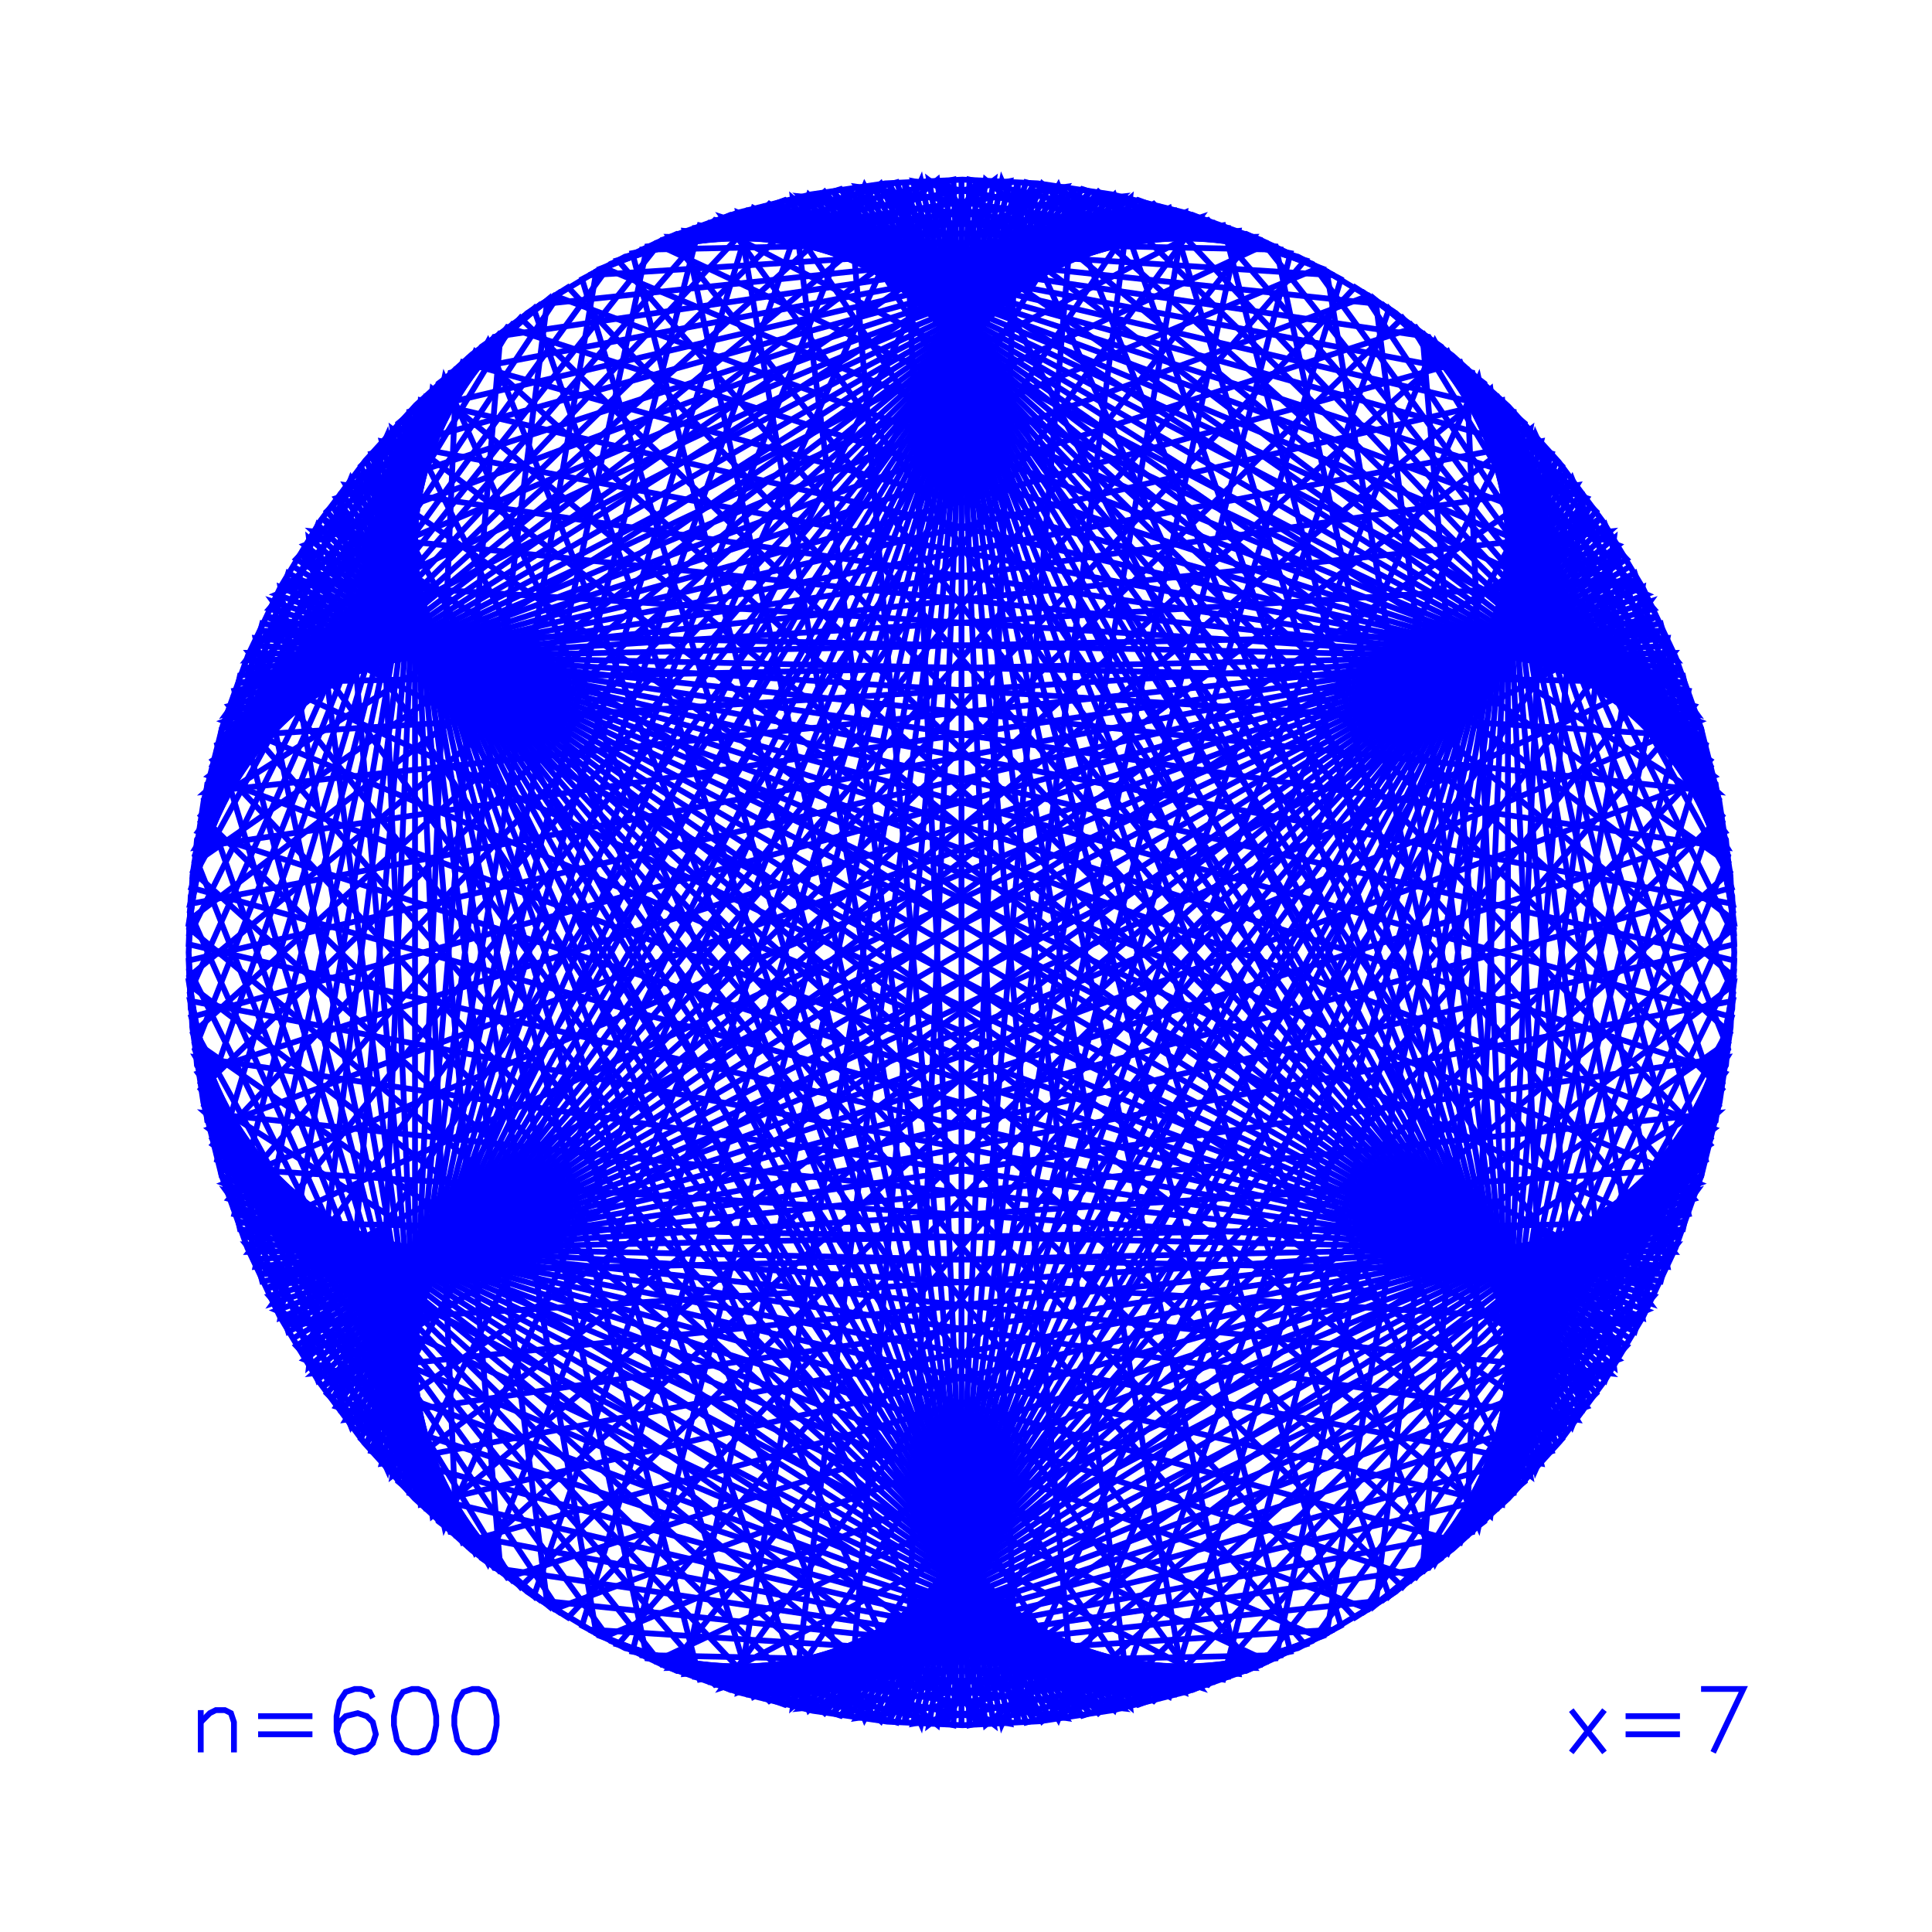 <?xml version="1.0" encoding="utf-8" ?>
<svg xmlns="http://www.w3.org/2000/svg" xmlns:cc="http://creativecommons.org/ns" xmlns:dc="http://purl.org/dc/elements/1.1/" xmlns:ev="http://www.w3.org/2001/xml-events" xmlns:inkscape="http://www.inkscape.org/namespaces/inkscape" xmlns:rdf="http://www.w3.org/1999/02/22-rdf-syntax-ns" xmlns:sodipodi="http://sodipodi.sourceforge.net/DTD/sodipodi-0.dtd" xmlns:xlink="http://www.w3.org/1999/xlink" baseProfile="tiny" height="10.0cm" version="1.2" viewBox="0 0 377.953 377.953" width="10.0cm">
  <defs/>
  <g fill="none" id="layer1" inkscape:groupmode="layer" inkscape:label="1" stroke="#0000ff" stroke-width="1.134" style="display:inline">
    <polygon points="130.454,326.082 144.329,331.028 158.99,334.673 173.566,336.801 188.28,337.5 203.367,336.726 217.932,334.526 232.213,330.918 246.076,325.938 259.388,319.632 272.023,312.061 284.154,303.056 295.058,293.153 305.187,281.944 313.937,270.094 321.493,257.45 327.782,244.13 332.854,229.899 336.408,215.604 338.554,201.031 339.272,186.319 338.517,171.23 336.334,156.663 332.745,142.377 327.782,128.508 321.493,115.188 313.727,102.229 304.948,90.401 295.058,79.484 284.154,69.582 272.337,60.787 259.388,53.006 246.076,46.7 232.213,41.72 217.561,38.038 202.991,35.874 188.28,35.138 173.19,35.874 158.62,38.038 144.329,41.61 130.454,46.556 116.793,53.006 104.158,60.577 92.319,69.342 81.39,79.218 71.474,90.11 62.664,101.915 54.867,114.855 48.544,128.159 43.547,142.016 39.847,156.663 37.664,171.23 36.909,186.319 37.627,201.031 39.773,215.604 43.327,229.899 48.399,244.13 54.688,257.45 62.244,270.094 71.234,282.236 81.123,293.153 92.319,303.296 104.158,312.061 116.793,319.632"/>
    <polygon points="129.506,325.687 240.788,328.018 96.687,306.739 39.027,211.531"/>
    <polygon points="126.6,324.43 219.523,334.196 37.738,170.516 75.741,85.159"/>
    <polygon points="125.157,323.778 208.608,336.101 64.859,98.743 245.213,326.293"/>
    <polygon points="123.721,323.112 197.583,337.202 123.721,49.526 197.583,35.436"/>
    <polygon points="116.65,319.555 142.881,330.582 316.578,265.985 76.807,83.988"/>
    <line x1="112.5" x2="112.5" y1="317.246" y2="317.246"/>
    <polygon points="109.775,315.634 94.185,304.798 36.943,189.485 38.531,208.404"/>
    <polygon points="101.809,310.461 52.676,253.539 338.741,173.668 314.012,102.657"/>
    <polygon points="99.228,308.627 44.309,233.036 276.953,308.627 331.872,233.036"/>
    <polygon points="97.953,307.69 41.273,222.381 205.467,336.498 78.974,81.68"/>
    <polygon points="95.431,305.775 37.58,200.546 68.634,278.979 202.318,35.809"/>
    <polygon points="92.949,303.809 37.117,178.407 46.951,132.14 314.882,103.98"/>
    <polygon points="91.724,302.806 38.102,167.371 91.724,69.832 38.102,205.267"/>
    <polygon points="81.189,293.22 81.189,79.418"/>
    <polygon points="77.884,289.81 107.084,58.672 77.884,82.828 107.084,313.965"/>
    <polygon points="71.603,282.685 169.143,36.33 304.578,282.685 207.039,36.33"/>
    <polygon points="67.67,277.723 213.303,37.255 48.722,244.904 329.79,239.016"/>
    <polygon points="65.782,275.181 234.808,42.537 65.782,97.457 234.808,330.101"/>
    <polygon points="62.169,269.981 274.372,62.177 323.505,119.099 37.44,198.969"/>
    <polygon points="61.299,268.658 283.232,68.829 339.065,194.231 329.23,240.497"/>
    <polygon points="60.444,267.326 291.581,76.113 315.737,267.326 84.6,76.113"/>
    <polygon points="58.776,264.635 306.57,92.413 184.924,337.467 210.175,36.76"/>
    <polygon points="55.609,259.151 328.655,130.665 55.609,113.487 328.655,241.972"/>
    <polygon points="54.854,257.76 332.354,141.11 108.425,57.831 85.76,75.035"/>
    <polygon points="51.979,252.118 339.263,184.736 338.866,175.247 319.802,112.103"/>
    <polygon points="45.319,236.037 293.866,294.334 302.534,87.534 228.746,331.931"/>
    <polygon points="37.042,192.65 43.362,230.015 258.132,320.296 222.613,333.506"/>
    <polygon points="36.984,191.068 40.55,219.298 183.342,337.425 221.07,38.779"/>
    <line x1="36.909" x2="36.909" y1="186.319" y2="186.319"/>
    <polygon points="37.44,173.668 62.169,102.657 274.372,310.461 323.505,253.539"/>
    <polygon points="38.531,164.234 109.775,57.004 94.185,67.839 36.943,183.153"/>
    <polygon points="38.771,162.669 119.456,51.615 164.441,36.999 322.794,254.954"/>
    <polygon points="39.027,161.107 129.506,46.951 240.788,44.62 96.687,65.899"/>
    <polygon points="39.587,157.99 150.493,39.887 336.594,157.99 225.688,39.887"/>
    <polygon points="43.362,142.623 258.132,52.342 222.613,39.132 37.042,179.988"/>
    <polygon points="48.116,129.196 325.55,123.385 38.308,165.801 100.514,63.087"/>
    <polygon points="52.676,119.099 338.741,198.969 314.012,269.981 101.809,62.177"/>
    <polygon points="54.113,116.277 335.277,220.841 181.76,337.367 231.787,41.59"/>
    <polygon points="56.38,112.103 324.202,252.118 36.918,184.736 37.315,175.247"/>
    <polygon points="57.164,110.728 319.017,261.909"/>
    <polygon points="57.963,109.362 313.13,271.295 111.133,56.191 103.114,61.28"/>
    <polygon points="59.603,106.653 299.375,288.65 259.531,53.083 233.3,42.056"/>
    <polygon points="60.444,105.312 291.581,296.525 315.737,105.312 84.6,296.525"/>
    <polygon points="63.052,101.343 265.048,316.447 273.067,311.358 318.219,263.276"/>
    <polygon points="69.611,92.413 191.257,337.467 166.006,36.76 317.406,264.635"/>
    <polygon points="72.619,88.738 158.208,334.517 336.882,159.547 236.311,43.034"/>
    <polygon points="73.647,87.534 147.435,331.931 330.862,236.037 82.315,294.334"/>
    <polygon points="74.688,86.341 136.88,328.562 288.068,299.721 330.334,135.108"/>
    <polygon points="88.113,72.916 45.847,237.53 301.493,286.297 239.301,44.075"/>
    <polygon points="89.306,71.876 42.479,226.975 237.809,329.091 80.076,292.095"/>
    <polygon points="99.228,64.011 44.309,139.601 276.953,64.011 331.872,139.601"/>
    <polygon points="104.428,60.397 63.948,100.038 255.311,321.734 200.741,336.97"/>
    <line x1="112.5" x2="112.5" y1="55.392" y2="55.392"/>
    <polygon points="128.049,47.572 230.269,41.141 49.343,126.278 333.269,144.141"/>
    <polygon points="130.968,46.345 251.024,48.86 167.573,36.536 311.322,273.895"/>
    <polygon points="138.372,43.547 296.105,80.543 286.875,300.762 333.702,145.663"/>
    <polygon points="139.87,43.034 303.562,88.738 217.973,334.517 39.299,159.547"/>
    <polygon points="153.568,39.132 339.139,179.988 332.819,142.623 118.049,52.342"/>
    <polygon points="155.111,38.779 339.197,191.068 335.631,219.298 192.839,337.425"/>
    <polygon points="161.319,37.527 331.375,234.54 90.51,301.79 39.892,156.437"/>
    <polygon points="177.018,35.544 262.306,318.03 253.889,322.43 189.674,337.492"/>
    <polygon points="183.342,35.212 221.07,333.859 36.984,181.57 40.55,153.34"/>
    <polygon points="186.507,35.146 199.163,337.094 113.875,54.608 122.292,50.208"/>
    <polygon points="196.003,35.345 133.912,327.459 270.43,313.11 305.58,281.46"/>
    <polygon points="199.163,35.544 113.875,318.03 122.292,322.43 186.507,337.492"/>
    <polygon points="200.741,35.668 104.428,312.241 63.948,272.6 255.311,50.904"/>
    <polygon points="205.467,36.14 78.974,290.958 97.953,64.948 41.273,150.257"/>
    <polygon points="216.419,37.816 41.659,223.916 216.419,334.822 41.659,148.722"/>
    <polygon points="219.523,38.441 37.738,202.122 75.741,287.479 126.6,48.208"/>
    <polygon points="224.152,39.502 37.911,168.943 83.452,77.202 66.72,276.457"/>
    <polygon points="227.219,40.289 42.061,147.19"/>
    <polygon points="237.809,43.547 80.076,80.543 89.306,300.762 42.479,145.663"/>
    <polygon points="242.269,45.179 105.751,59.528 70.601,91.177 180.178,337.293"/>
    <polygon points="243.744,45.754 115.258,53.838 132.437,45.754 260.923,53.838"/>
    <polygon points="245.213,46.345 125.157,48.86 208.608,36.536 64.859,273.895"/>
    <polygon points="246.676,46.951 135.393,44.62 279.495,65.899 337.154,161.107"/>
    <polygon points="248.132,47.572 145.912,41.141 326.838,126.278 42.912,144.141"/>
    <polygon points="253.889,50.208 189.674,35.146 177.018,337.094 262.306,54.608"/>
    <polygon points="256.725,51.615 211.74,36.999 53.387,254.954 337.41,162.669"/>
    <line x1="263.681" x2="263.681" y1="55.392" y2="55.392"/>
    <polygon points="270.43,59.528 305.58,91.177 196.003,337.293 133.912,45.179"/>
    <polygon points="271.753,60.397 312.233,100.038 120.87,321.734 175.44,336.97"/>
    <polygon points="275.667,63.087 328.065,129.196 50.631,123.385 337.873,165.801"/>
    <polygon points="292.729,77.202 309.461,276.457 152.029,39.502 338.27,168.943"/>
    <polygon points="294.992,79.418 294.992,293.22"/>
    <polygon points="299.375,83.988 259.531,319.555 233.3,330.582 59.603,265.985"/>
    <polygon points="301.493,86.341 239.301,328.562 88.113,299.721 45.847,135.108"/>
    <polygon points="307.547,93.659 173.863,336.829 280.75,66.862 338.601,172.091"/>
    <polygon points="310.399,97.457 141.373,330.101 310.399,275.181 141.373,42.537"/>
    <polygon points="313.13,101.343 111.133,316.447 103.114,311.358 57.963,263.276"/>
    <polygon points="316.578,106.653 76.807,288.65 116.65,53.083 142.881,42.056"/>
    <polygon points="317.406,108.003 69.611,280.225 191.257,35.171 166.006,335.878"/>
    <polygon points="318.219,109.362 63.052,271.295 265.048,56.191 273.067,61.28"/>
    <polygon points="319.017,110.728 57.164,261.909"/>
    <polygon points="322.794,117.684 38.771,209.969 119.456,321.022 164.441,335.639"/>
    <polygon points="324.202,120.52 36.918,187.902 37.315,197.391 56.38,260.534"/>
    <polygon points="326.201,124.828 40.213,154.887 172.288,35.966 289.25,298.668"/>
    <polygon points="329.79,133.621 67.67,94.915 213.303,335.383 48.722,127.734"/>
    <polygon points="330.862,136.601 82.315,78.304 73.647,285.104 147.435,40.707"/>
    <polygon points="334.12,147.19 148.962,40.289"/>
    <polygon points="335.277,151.797 181.76,35.27 231.787,331.048 54.113,256.361"/>
    <polygon points="335.968,154.887 203.893,35.966 86.931,298.668 49.98,124.828"/>
    <polygon points="336.289,156.437 214.862,37.527 44.806,234.54 285.672,301.79"/>
    <polygon points="338.079,167.371 284.457,69.832 338.079,205.267 284.457,302.806"/>
    <polygon points="338.973,176.826 324.883,121.949 37.208,176.826 51.298,121.949"/>
    <polygon points="339.065,178.407 329.23,132.14 61.299,103.98 283.232,303.809"/>
    <polygon points="339.197,181.57 335.631,153.34 192.839,35.212 155.111,333.859"/>
    <polygon points="339.238,183.153 337.65,164.234 266.406,57.004 281.996,67.839"/>
    <polygon points="339.263,187.902 338.866,197.391 319.802,260.534 51.979,120.52"/>
    <polygon points="339.139,192.65 332.819,230.015 118.049,320.296 153.568,333.506"/>
    <polygon points="338.973,195.812 324.883,250.689 37.208,195.812 51.298,250.689"/>
    <polygon points="338.443,202.122 300.44,287.479 249.581,48.208 156.658,38.441"/>
    <polygon points="338.27,203.695 292.729,295.435 309.461,96.181 152.029,333.136"/>
    <polygon points="336.882,213.091 236.311,329.604 72.619,283.9 158.208,38.12"/>
    <polygon points="336.289,216.201 214.862,335.111 44.806,138.098 285.672,70.847"/>
    <polygon points="335.968,217.751 203.893,336.672 86.931,73.969 49.98,247.81"/>
    <polygon points="333.702,226.975 138.372,329.091 296.105,292.095 286.875,71.876"/>
    <polygon points="332.354,231.528 108.425,314.807 85.76,297.603 54.854,114.878"/>
    <polygon points="330.334,237.53 74.688,286.297 136.88,44.075 288.068,72.916"/>
    <polygon points="326.838,246.36 42.912,228.497 248.132,325.066 145.912,331.497"/>
    <polygon points="326.201,247.81 40.213,217.751 172.288,336.672 289.25,73.969"/>
    <polygon points="325.55,249.253 38.308,206.837 100.514,309.551 48.116,243.441"/>
    <polygon points="322.068,256.361 40.904,151.797 194.421,35.27 144.394,331.048"/>
    <polygon points="321.327,257.76 43.827,141.11 267.756,57.831 290.421,75.035"/>
    <polygon points="320.572,259.151 47.526,130.665 320.572,113.487 47.526,241.972"/>
    <polygon points="314.882,268.658 92.949,68.829 37.117,194.231 46.951,240.497"/>
    <polygon points="308.511,277.723 162.878,37.255 327.459,244.904 46.391,239.016"/>
    <polygon points="306.57,280.225 184.924,35.171 210.175,335.878 58.776,108.003"/>
    <polygon points="303.562,283.9 217.973,38.12 39.299,213.091 139.87,329.604"/>
    <polygon points="302.534,285.104 228.746,40.707 45.319,136.601 293.866,78.304"/>
    <polygon points="298.297,289.81 269.097,58.672 298.297,82.828 269.097,313.965"/>
    <polygon points="297.207,290.958 278.228,64.948 334.908,150.257 170.714,36.14"/>
    <polygon points="281.996,304.798 339.238,189.485 337.65,208.404 266.406,315.634"/>
    <polygon points="280.75,305.775 338.601,200.546 307.547,278.979 173.863,35.809"/>
    <polygon points="275.667,309.551 328.065,243.441 50.631,249.253 337.873,206.837"/>
    <polygon points="271.753,312.241 312.233,272.6 120.87,50.904 175.44,35.668"/>
    <polygon points="267.756,314.807 290.421,297.603 321.327,114.878 43.827,231.528"/>
    <line x1="263.681" x2="263.681" y1="317.246" y2="317.246"/>
    <polygon points="260.923,318.8 243.744,326.884 115.258,318.8 132.437,326.884"/>
    <polygon points="252.46,323.112 178.598,337.202 252.46,49.526 178.598,35.436"/>
    <polygon points="251.024,323.778 167.573,336.101 311.322,98.743 130.968,326.293"/>
    <polygon points="249.581,324.43 156.658,334.196 338.443,170.516 300.44,85.159"/>
    <polygon points="242.269,327.459 105.751,313.11 70.601,281.46 180.178,35.345"/>
    <polygon points="230.269,331.497 49.343,246.36 333.269,228.497 128.049,325.066"/>
    <polygon points="227.219,332.349 42.061,225.447"/>
    <polygon points="224.152,333.136 37.911,203.695 83.452,295.435 66.72,96.181"/>
    <polygon points="211.74,335.639 53.387,117.684 337.41,209.969 256.725,321.022"/>
    <polygon points="207.039,336.308 71.603,89.952 169.143,336.308 304.578,89.952"/>
    <polygon points="202.318,336.829 95.431,66.862 37.58,172.091 68.634,93.659"/>
    <polygon points="194.421,337.367 144.394,41.59 322.068,116.277 40.904,220.841"/>
    <polygon points="188.091,337.5 188.091,35.138"/>
    <polygon points="170.714,336.498 297.207,81.68 278.228,307.69 334.908,222.381"/>
    <polygon points="162.878,335.383 327.459,127.734 46.391,133.621 308.511,94.915"/>
    <polygon points="161.319,335.111 331.375,138.098 90.51,70.847 39.892,216.201"/>
    <polygon points="159.762,334.822 334.522,148.722 159.762,37.816 334.522,223.916"/>
    <polygon points="150.493,332.75 336.594,214.647 225.688,332.75 39.587,214.647"/>
    <polygon points="148.962,332.349 334.12,225.447"/>
    <polygon points="135.393,328.018 279.495,306.739 337.154,211.531 246.676,325.687"/>
    <polygon points="89.469,340.453 90.65,342.224 92.421,342.815 93.602,342.815 95.374,342.224 96.555,340.453 97.146,337.5 97.146,335.728 96.555,332.776 95.374,331.004 93.602,330.413 92.421,330.413 90.65,331.004 89.469,332.776 88.878,335.728 88.878,337.5"/>
    <polygon points="78.839,342.224 80.61,342.815 81.791,342.815 83.563,342.224 84.744,340.453 85.335,337.5 85.335,335.728 84.744,332.776 83.563,331.004 81.791,330.413 80.61,330.413 78.839,331.004 77.657,332.776 77.067,335.728 77.067,337.5 77.657,340.453"/>
    <polyline points="72.933,332.185 72.343,331.004 70.571,330.413 69.39,330.413 67.618,331.004 66.437,332.776 65.847,335.728 65.847,338.681 66.437,341.043 67.618,342.224 69.39,342.815 71.752,342.224 72.933,341.043 73.524,339.272 72.933,336.909 71.752,335.728 69.98,335.138 67.618,335.728 66.437,336.909 65.847,338.681"/>
    <line x1="61.122" x2="50.492" y1="339.272" y2="339.272"/>
    <line x1="50.492" x2="61.122" y1="335.728" y2="335.728"/>
    <polyline points="45.768,342.815 45.768,336.909 45.177,335.138 43.996,334.547 42.224,334.547 41.043,335.138 39.272,336.909"/>
    <line x1="39.272" x2="39.272" y1="334.547" y2="342.815"/>
    <line x1="307.382" x2="313.878" y1="342.815" y2="334.547"/>
    <line x1="318.012" x2="328.642" y1="335.728" y2="335.728"/>
    <line x1="328.642" x2="318.012" y1="339.272" y2="339.272"/>
    <line x1="313.878" x2="307.382" y1="342.815" y2="334.547"/>
    <polyline points="332.776,330.413 341.043,330.413 335.138,342.815"/>
  </g>
</svg>

